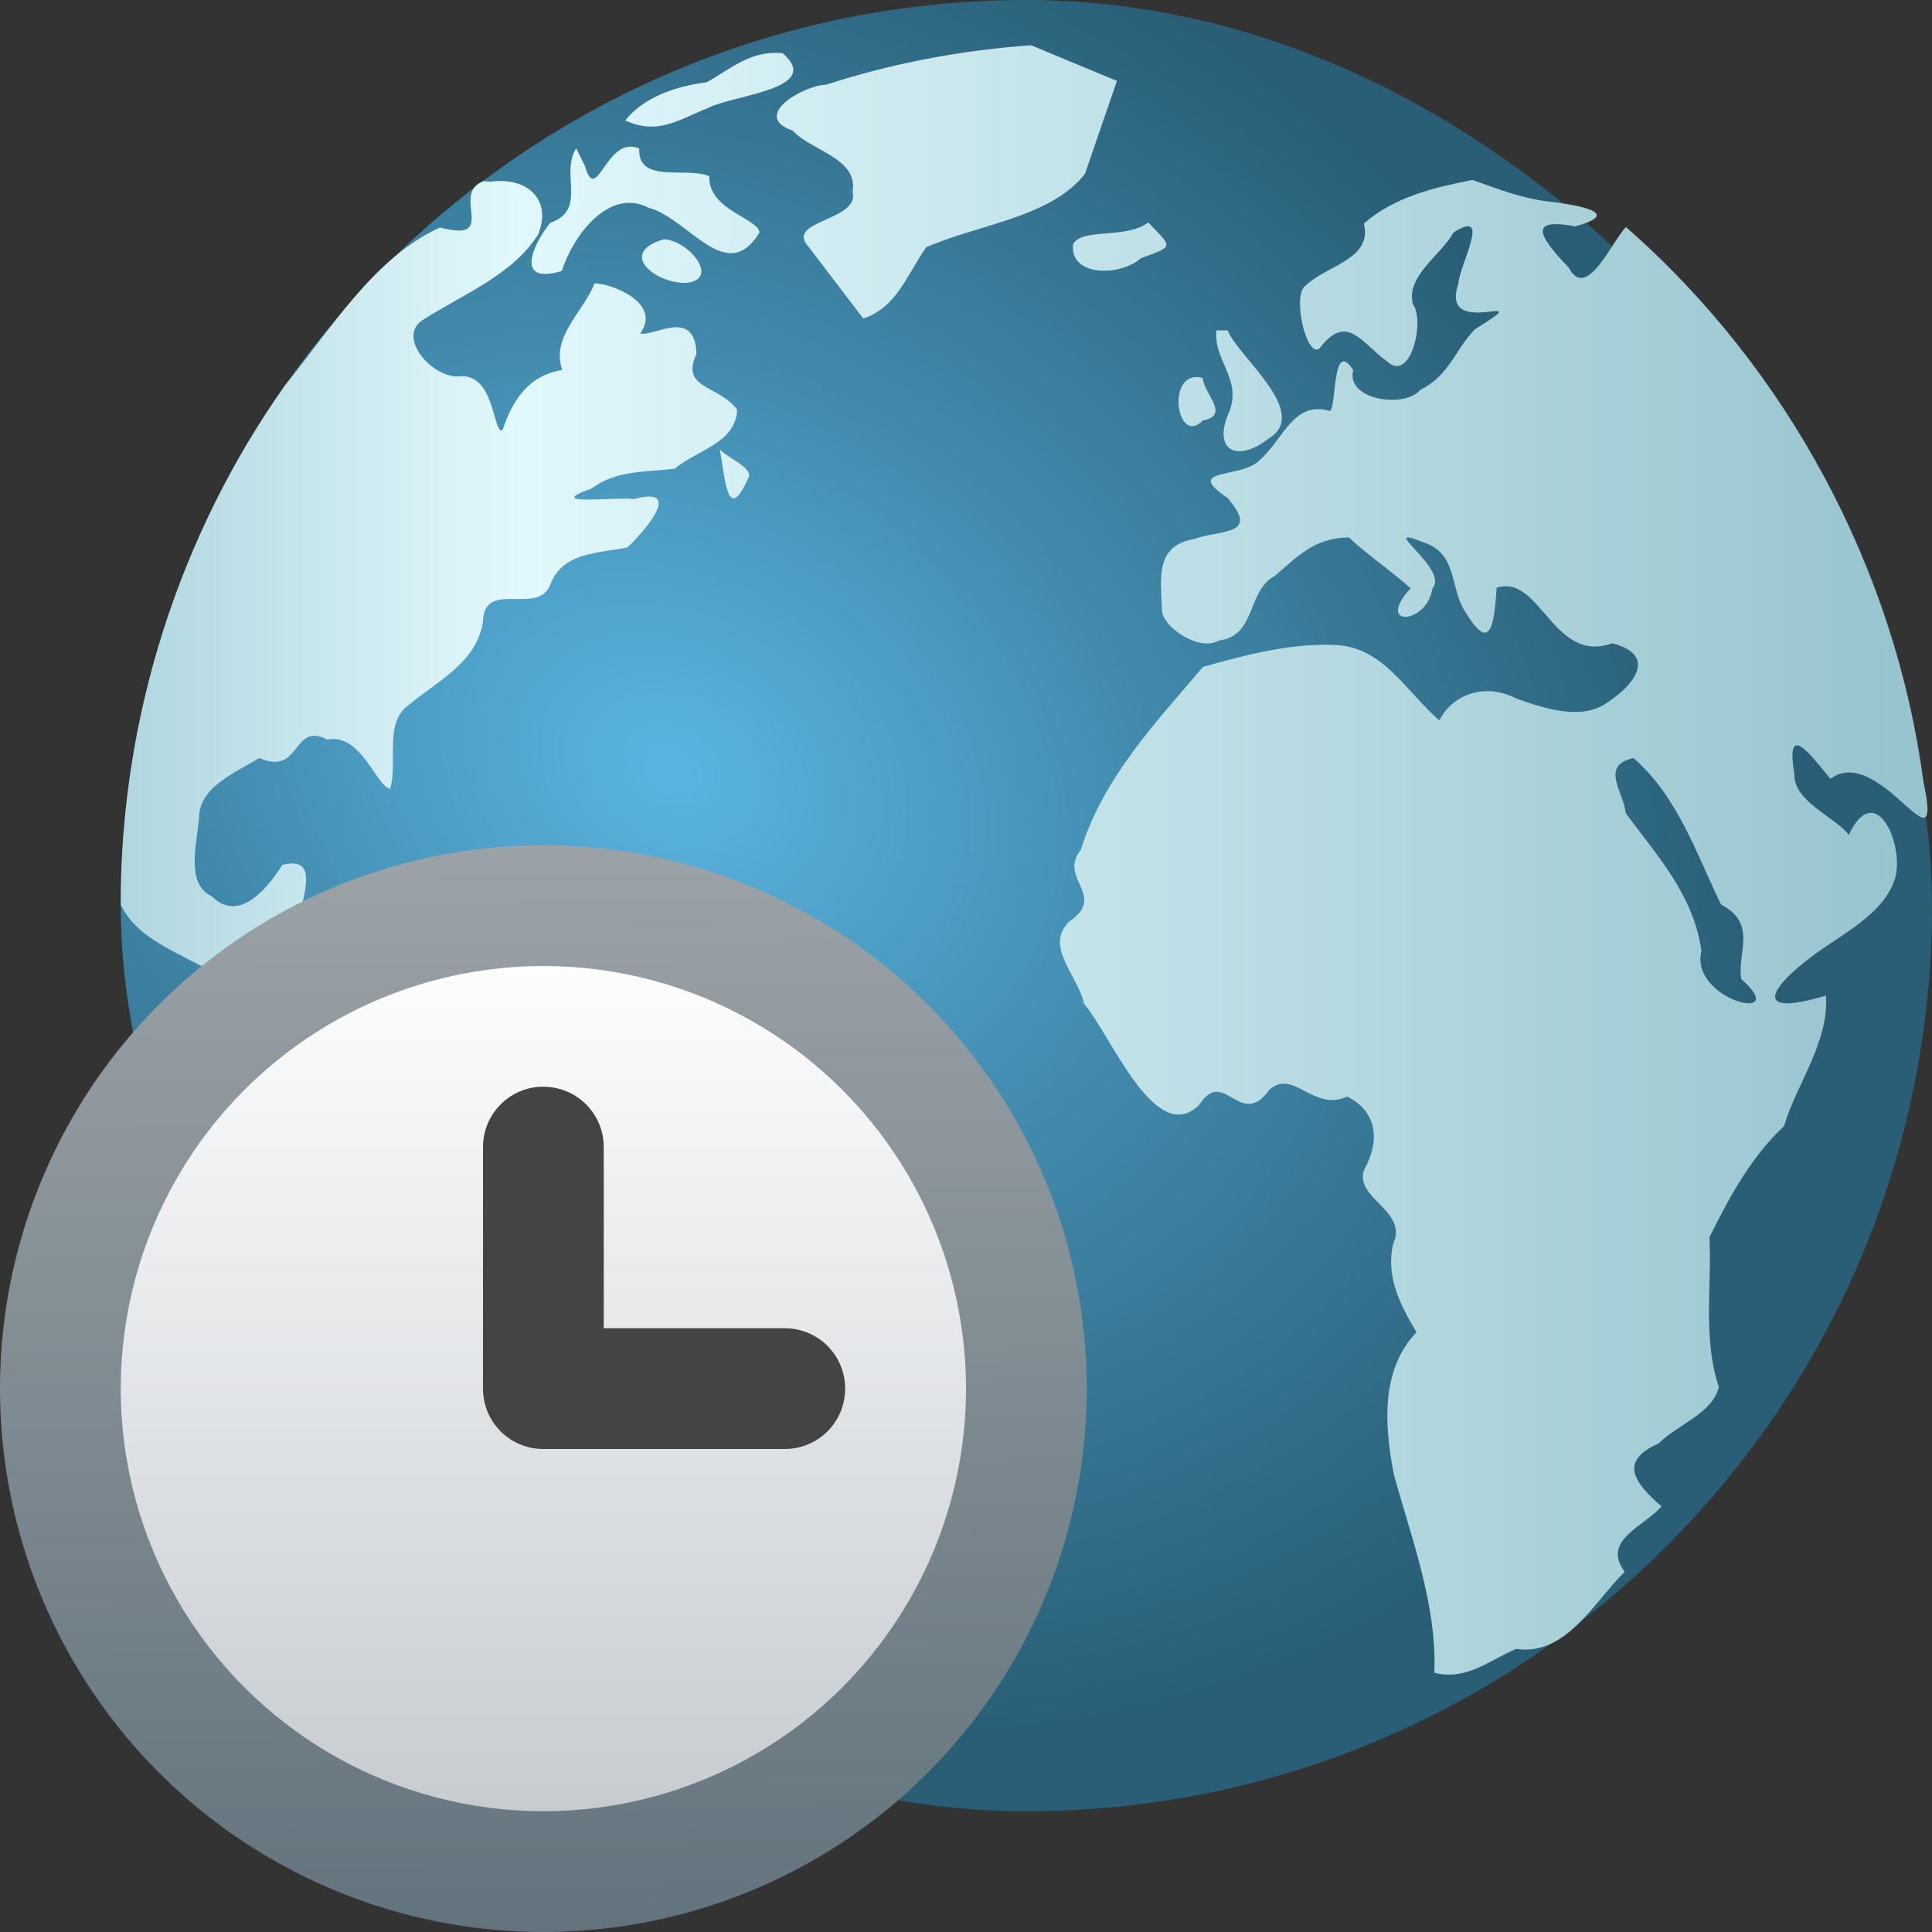 <?xml version="1.0" encoding="UTF-8" standalone="no"?>
<!-- Created with Inkscape (http://www.inkscape.org/) -->

<svg
   width="16"
   height="16"
   viewBox="0 0 16 16"
   version="1.1"
   id="svg2535"
   inkscape:version="1.2.1 (9c6d41e410, 2022-07-14, custom)"
   sodipodi:docname="preferences-system-time.svg"
   xmlns:inkscape="http://www.inkscape.org/namespaces/inkscape"
   xmlns:sodipodi="http://sodipodi.sourceforge.net/DTD/sodipodi-0.dtd"
   xmlns:xlink="http://www.w3.org/1999/xlink"
   xmlns="http://www.w3.org/2000/svg"
   xmlns:svg="http://www.w3.org/2000/svg">
  <rect x="0" y="0" width="16" height="16" fill="#333333" stroke="none"/>
  <sodipodi:namedview
     id="namedview2537"
     pagecolor="#ffffff"
     bordercolor="#000000"
     borderopacity="0.25"
     inkscape:showpageshadow="2"
     inkscape:pageopacity="0.0"
     inkscape:pagecheckerboard="0"
     inkscape:deskcolor="#d1d1d1"
     inkscape:document-units="px"
     showgrid="false"
     inkscape:zoom="51.6875"
     inkscape:cx="7.9903265"
     inkscape:cy="8"
     inkscape:window-width="1920"
     inkscape:window-height="1029"
     inkscape:window-x="0"
     inkscape:window-y="0"
     inkscape:window-maximized="1"
     inkscape:current-layer="svg2535" />
  <defs
     id="defs2532">
    <radialGradient
       id="radialGradient875"
       cx="20.107"
       cy="28.705"
       r="28"
       gradientTransform="matrix(0.296,0.167,-0.132,0.233,3.408,-3.674)"
       gradientUnits="userSpaceOnUse">
      <stop
         stop-color="#5ab5e2"
         offset="0"
         id="stop2" />
      <stop
         stop-color="#4189ac"
         offset=".459"
         id="stop4" />
      <stop
         stop-color="#295e76"
         offset="1"
         id="stop6" />
    </radialGradient>
    <linearGradient
       id="linearGradient883"
       x1="4"
       x2="59.861"
       y1="31.36"
       y2="31.36"
       gradientTransform="matrix(0.268,0,0,0.268,-0.071,-1.071)"
       gradientUnits="userSpaceOnUse">
      <stop
         stop-color="#b0d6df"
         offset="0"
         id="stop9" />
      <stop
         stop-color="#e1f8fc"
         offset=".217"
         id="stop11" />
      <stop
         stop-color="#96c3ce"
         offset="1"
         id="stop13" />
    </linearGradient>
    <linearGradient
       inkscape:collect="always"
       xlink:href="#linearGradient1611"
       id="linearGradient1109"
       x1="1.837"
       y1="2.358"
       x2="1.867"
       y2="5.556"
       gradientUnits="userSpaceOnUse"
       gradientTransform="matrix(2.835,0,0,2.835,-0.75,0.25)" />
    <linearGradient
       inkscape:collect="always"
       id="linearGradient1611">
      <stop
         style="stop-color:#9ca3a8;stop-opacity:1;"
         offset="0"
         id="stop1607" />
      <stop
         style="stop-color:#63737d;stop-opacity:1"
         offset="1"
         id="stop1609" />
    </linearGradient>
    <linearGradient
       inkscape:collect="always"
       xlink:href="#linearGradient3161"
       id="linearGradient3163"
       x1="8.467"
       y1="15.346"
       x2="8.467"
       y2="1.587"
       gradientUnits="userSpaceOnUse"
       gradientTransform="matrix(0.509,0,0,0.509,0.192,7.192)" />
    <linearGradient
       inkscape:collect="always"
       id="linearGradient3161">
      <stop
         style="stop-color:#c7ccd1;stop-opacity:1;"
         offset="0"
         id="stop3157" />
      <stop
         style="stop-color:#fdfdfd;stop-opacity:1"
         offset="1"
         id="stop3159" />
    </linearGradient>
  </defs>
  <rect
     x="1"
     y="0"
     width="15"
     height="15"
     rx="7.5"
     ry="7.5"
     fill="url(#radialGradient875)"
     id="rect30"
     style="fill:url(#radialGradient875);stroke-width:0.268" />
  <path
     d="M 8.539,0.375 C 7.96,0.416 7.395,0.522 6.843,0.701 6.646,0.709 6.218,0.962 6.563,1.081 6.724,1.253 7.107,1.308 7.061,1.588 7.123,1.834 6.488,1.823 6.699,2.047 6.849,2.244 6.999,2.441 7.149,2.638 7.425,2.549 7.517,2.266 7.67,2.048 8.098,1.859 8.702,1.802 8.985,1.44 9.073,1.183 9.162,0.927 9.25,0.67 9.013,0.572 8.776,0.473 8.539,0.375 Z M 6.482,0.441 C 6.217,0.412 6.048,0.575 5.85,0.682 5.606,0.712 5.331,0.802 5.178,0.998 5.451,1.122 5.623,0.99 5.859,0.896 6.078,0.784 6.822,0.738 6.482,0.441 Z M 4.772,1.228 c -0.136,0.208 0.096,0.509 -0.216,0.618 -0.154,0.195 -0.288,0.514 0.096,0.398 0.094,-0.289 0.386,-0.693 0.719,-0.524 0.335,0.09 0.645,0.653 0.918,0.207 C 6.29,1.811 5.864,1.743 5.874,1.459 5.685,1.378 5.28,1.526 5.294,1.231 5.021,1.109 4.942,1.714 4.845,1.376 4.821,1.326 4.796,1.277 4.772,1.228 Z m 7.422,0.262 c -0.324,0.065 -0.643,0.139 -0.899,0.361 0.074,0.296 -0.308,0.346 -0.478,0.511 -0.123,0.07 0.002,0.608 0.11,0.524 0.23,-0.303 0.349,-0.042 0.562,0.108 0.192,0.179 0.314,-0.332 0.212,-0.476 -0.06,-0.232 0.232,-0.403 0.337,-0.593 0.321,-0.206 0.05,0.263 0.039,0.426 -0.162,0.483 0.718,0.015 0.138,0.376 -0.156,0.155 -0.213,0.386 -0.452,0.501 -0.129,0.158 -0.622,0.084 -0.556,-0.162 -0.18,-0.282 -0.136,0.34 -0.197,0.337 -0.298,-0.089 -0.387,0.244 -0.574,0.403 -0.143,0.164 -0.649,0.062 -0.271,0.317 0.275,0.318 -0.055,0.259 -0.282,0.343 -0.322,0.055 -0.268,0.336 -0.26,0.589 0.005,0.139 0.314,0.346 0.47,0.249 0.312,-0.033 0.234,-0.417 0.464,-0.534 0.192,-0.164 0.326,-0.315 0.614,-0.319 0.133,0.127 0.402,0.318 0.511,0.421 -0.301,0.328 0.138,0.301 0.18,0.002 0.148,-0.164 -0.489,-0.551 -0.069,-0.381 0.278,0.092 0.214,0.376 0.338,0.567 0.22,0.372 0.243,0.094 0.264,-0.193 0.365,-0.115 0.464,0.636 0.957,0.46 0.369,0.097 0.194,0.336 -0.039,0.49 -0.213,0.155 -0.53,0.049 -0.763,-0.035 C 12.32,5.662 12.042,5.73 11.92,5.966 11.65,5.733 11.459,5.363 11.067,5.342 10.696,5.323 10.321,5.422 9.963,5.523 9.566,5.989 9.136,6.443 8.951,7.038 c -0.192,0.236 0.219,0.377 -0.093,0.592 -0.218,0.203 0.074,0.454 0.119,0.682 0.234,0.278 0.593,1.192 0.955,0.838 0.204,-0.322 0.339,0.211 0.578,-0.123 0.201,-0.184 0.365,0.185 0.647,0.054 0.251,0.125 0.273,0.371 0.14,0.606 -0.085,0.239 0.369,0.337 0.24,0.615 -0.061,0.272 0.058,0.503 0.194,0.731 -0.301,0.314 -0.264,0.779 -0.189,1.172 0.147,0.539 0.358,1.08 0.337,1.648 0.263,0.069 0.458,-0.105 0.676,-0.197 0.416,0.059 0.642,-0.385 0.9,-0.639 -0.194,-0.261 0.159,-0.373 0.305,-0.542 -0.218,-0.189 -0.363,-0.372 -0.025,-0.52 0.156,-0.158 0.448,-0.248 0.5,-0.469 -0.134,-0.4 -0.058,-0.826 -0.078,-1.24 C 14.323,9.912 14.499,9.585 14.774,9.327 14.883,8.965 15.147,8.633 15.122,8.245 14.48,8.436 14.674,8.163 15.029,7.903 15.276,7.722 15.627,7.554 15.702,7.245 15.756,6.941 15.518,6.468 15.311,6.915 15.21,6.773 14.856,6.641 14.861,6.417 c -0.076,-0.451 0.122,-0.18 0.298,0.033 0.409,-0.303 0.943,0.837 0.77,0.023 -0.234,-1.761 -1.127,-3.424 -2.464,-4.593 -0.122,0.13 -0.326,0.616 -0.474,0.336 -0.21,-0.222 -0.374,-0.423 0.053,-0.341 0.419,-0.114 0.002,-0.18 -0.218,-0.206 C 12.605,1.644 12.401,1.563 12.194,1.49 Z M 4.002,1.501 C 3.725,1.607 4.14,2.014 3.644,1.884 3.099,2.13 2.737,2.729 2.358,3.195 1.476,4.442 0.996,5.966 1,7.493 c 0.145,0.299 0.501,0.4 0.768,0.565 0.271,0.093 0.613,0.079 0.748,0.378 0.151,0.158 0.353,0.37 0.569,0.387 0.331,-0.106 0.378,0.194 0.211,0.416 -0.018,0.243 -0.289,0.44 -0.259,0.654 0.06,0.24 -0.302,0.504 -0.058,0.724 0.257,0.459 0.531,0.904 0.878,1.301 0.216,0.189 0.19,0.45 0.166,0.71 -0.086,0.275 0.174,0.434 0.314,0.633 -0.34,0.623 0.581,0.748 0.966,1.02 C 5.497,14.105 5.512,13.818 5.833,13.81 6.028,13.674 6.07,13.365 6.204,13.16 6.199,12.943 6.06,12.739 6.286,12.502 6.457,12.358 6.809,12.454 6.872,12.154 7.104,11.915 6.916,11.585 6.916,11.295 7.096,11.049 7.407,10.86 7.372,10.519 7.411,10.011 6.497,10.034 6.175,9.726 5.779,9.715 5.859,9.175 5.55,9.103 5.244,9.119 5.133,8.879 5.024,8.635 4.856,8.52 4.539,8.754 4.362,8.61 4.162,8.505 3.983,8.112 3.758,8.357 3.462,8.572 3.171,8.79 2.89,8.431 2.708,8.267 2.937,7.801 2.679,7.83 2.129,8.029 2.853,7.03 2.338,7.163 2.216,7.354 1.982,7.649 1.754,7.423 1.526,7.316 1.639,6.966 1.649,6.756 1.659,6.511 1.969,6.389 2.147,6.277 2.492,6.432 2.421,5.971 2.71,6.125 2.99,6.066 3.117,6.515 3.231,6.532 3.298,6.311 3.177,5.987 3.382,5.841 3.622,5.639 3.939,5.495 3.999,5.156 4.004,4.793 4.444,5.099 4.553,4.852 4.654,4.569 4.947,4.586 5.196,4.533 5.331,4.407 5.673,4.019 5.251,4.133 5.098,4.112 4.48,4.194 4.899,4.046 5.106,3.89 5.357,3.912 5.589,3.881 5.771,3.726 6.091,3.674 6.105,3.393 5.953,3.186 5.632,3.225 5.768,2.93 5.755,2.543 5.414,2.791 5.302,2.762 5.484,2.508 5.066,2.349 4.925,2.346 4.83,2.584 4.561,2.79 4.656,3.064 4.376,3.11 4.245,3.312 4.161,3.564 4.077,3.594 4.105,3.07 3.784,3.118 3.557,3.113 3.277,2.774 3.515,2.641 3.843,2.434 4.25,2.272 4.457,1.941 4.576,1.645 4.356,1.463 4.064,1.505 L 4.023,1.502 Z M 9.509,1.842 C 9.329,1.982 8.964,1.885 8.887,2.021 8.855,2.294 9.279,2.29 9.448,2.139 9.725,2.036 9.713,2.055 9.509,1.842 Z M 5.496,1.982 C 5.112,2.095 5.426,2.346 5.677,2.343 5.976,2.319 5.698,1.984 5.496,1.982 Z m 4.578,0.754 c -0.027,0.245 0.207,0.397 0.11,0.664 -0.153,0.336 0.064,0.436 0.325,0.23 C 10.858,3.417 10.248,2.949 10.167,2.736 h -0.093 z M 9.96,3.129 C 9.646,3.052 9.745,3.708 9.961,3.482 10.193,3.442 9.97,3.263 9.96,3.129 Z M 5.961,3.721 C 6.007,3.969 6.023,4.364 6.205,3.94 6.205,3.858 6.025,3.793 5.961,3.721 Z m 7.567,2.557 c 0.368,0.321 0.517,0.786 0.725,1.213 0.309,0.162 0.126,0.41 0.169,0.619 C 14.851,8.486 13.986,8.285 14.091,7.874 14.021,7.397 13.714,7.079 13.464,6.734 13.444,6.551 13.248,6.343 13.527,6.278 Z"
     fill="url(#linearGradient883)"
     id="path32"
     style="fill:url(#linearGradient883);stroke-width:0.268" />
  <circle
     style="fill:url(#linearGradient1109);fill-opacity:1;stroke-width:0.281;stroke-linejoin:round"
     id="path1021"
     cx="4.5"
     cy="11.5"
     r="4.5" />
  <circle
     style="fill:url(#linearGradient3163);fill-opacity:1;stroke-width:0.135"
     id="path2899"
     cx="4.5"
     cy="11.5"
     r="3.5" />
  <path
     id="rect1636"
     style="fill:#444444;fill-opacity:1;stroke-width:0.5;stroke-linejoin:round"
     d="m 4.475,9 c -0.265,0.013 -0.475,0.232 -0.475,0.5 v 1.975 c -4.304e-4,0.009 0,0.017 0,0.025 0,0.277 0.223,0.5 0.5,0.5 h 0.025 1.974 c 0.277,0 0.5,-0.223 0.5,-0.5 0,-0.277 -0.223,-0.5 -0.5,-0.5 H 5 V 9.5 c 0,-0.277 -0.223,-0.5 -0.5,-0.5 -0.009,0 -0.017,-4.3e-4 -0.025,0 z"
     sodipodi:nodetypes="cscssccsscssc" />
</svg>
